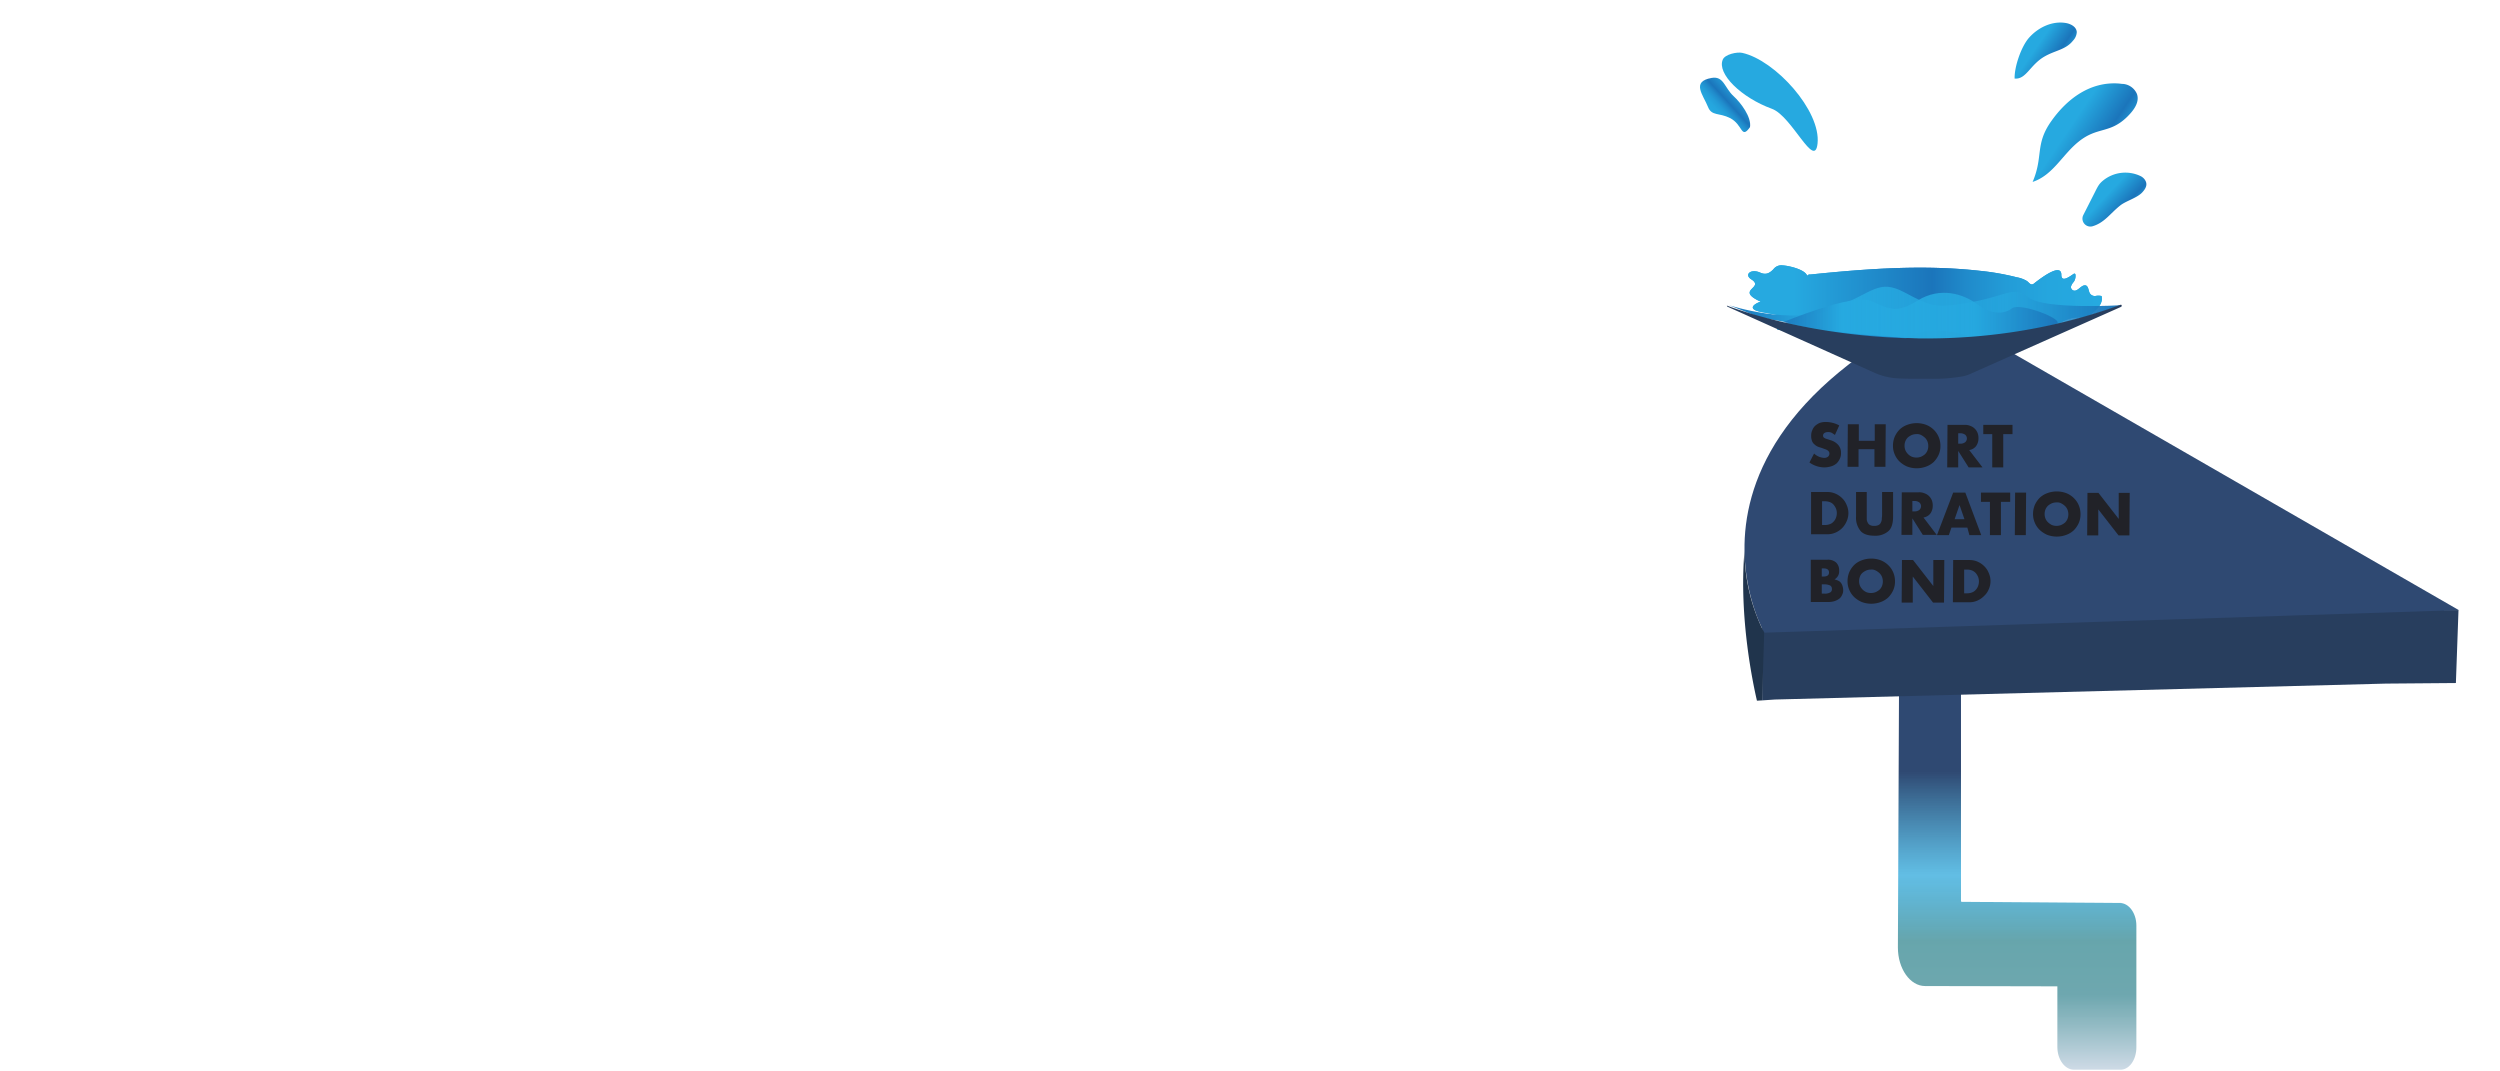 <svg id="Layer_1" data-name="Layer 1" xmlns="http://www.w3.org/2000/svg" xmlns:xlink="http://www.w3.org/1999/xlink" viewBox="0 0 863.8 370"><defs><style>.cls-1{fill:url(#linear-gradient);}.cls-2{fill:#283e5e;}.cls-3{fill:#2f4972;}.cls-4{fill:#20344c;}.cls-5{fill:#212228;}.cls-6{fill:url(#linear-gradient-2);}.cls-7{fill:url(#linear-gradient-3);}.cls-8{fill:url(#linear-gradient-4);}.cls-9{fill:url(#linear-gradient-6);}.cls-10{fill:url(#linear-gradient-7);}.cls-11{fill:url(#linear-gradient-8);}.cls-12{fill:url(#linear-gradient-9);}.cls-13{fill:url(#linear-gradient-10);}</style><linearGradient id="linear-gradient" x1="5238.04" y1="-2676.15" x2="5380.75" y2="-2676.15" gradientTransform="matrix(0, 1, 1, 0, 3373.11, -5009.96)" gradientUnits="userSpaceOnUse"><stop offset="0.27" stop-color="#2f4972"/><stop offset="0.52" stop-color="#30a9dc" stop-opacity="0.76"/><stop offset="0.68" stop-color="#65a4ab" stop-opacity="0.99"/><stop offset="0.79" stop-color="#6ba6ad" stop-opacity="0.99"/><stop offset="0.81" stop-color="#6ca6ae" stop-opacity="0.99"/><stop offset="0.88" stop-color="#8eb8c1" stop-opacity="0.98"/><stop offset="0.99" stop-color="#ccd9e5" stop-opacity="0.98"/></linearGradient><linearGradient id="linear-gradient-2" x1="604.03" y1="108.19" x2="726.25" y2="108.19" gradientUnits="userSpaceOnUse"><stop offset="0.13" stop-color="#26a9e0"/><stop offset="0.52" stop-color="#1b75bb"/><stop offset="0.62" stop-color="#208bcb"/><stop offset="0.73" stop-color="#239cd7"/><stop offset="0.85" stop-color="#25a6de"/><stop offset="1" stop-color="#26a9e0"/></linearGradient><linearGradient id="linear-gradient-3" x1="5544.16" y1="-4852.85" x2="5561.1" y2="-4880.97" gradientTransform="matrix(-0.01, 0.9, 0.92, 0.18, 5109.08, -4097.89)" xlink:href="#linear-gradient-2"/><linearGradient id="linear-gradient-4" x1="2623.91" y1="-3339.26" x2="2631.39" y2="-3351.67" gradientTransform="matrix(0.2, 0.96, 0.97, -0.17, 3328.49, -3043.44)" xlink:href="#linear-gradient-2"/><linearGradient id="linear-gradient-6" x1="4992.48" y1="4329.72" x2="5008.1" y2="4303.8" gradientTransform="translate(5283.06 -4731.16) rotate(92.83)" xlink:href="#linear-gradient-2"/><linearGradient id="linear-gradient-7" x1="3951.88" y1="3893.95" x2="3961.51" y2="3877.97" gradientTransform="translate(4838.69 -3681.85) rotate(93.64)" xlink:href="#linear-gradient-2"/><linearGradient id="linear-gradient-8" x1="597.41" y1="108.24" x2="732.94" y2="108.24" gradientUnits="userSpaceOnUse"><stop offset="0" stop-color="#1b75bb"/><stop offset="0.21" stop-color="#26a9e0"/><stop offset="0.7" stop-color="#26a9e0" stop-opacity="0.65"/><stop offset="0.87" stop-color="#1f87c8" stop-opacity="0.88"/><stop offset="1" stop-color="#1b75bb"/></linearGradient><linearGradient id="linear-gradient-9" x1="616.21" y1="109.09" x2="710.96" y2="109.09" gradientUnits="userSpaceOnUse"><stop offset="0" stop-color="#1b75bb" stop-opacity="0.8"/><stop offset="0.21" stop-color="#26a9e0"/><stop offset="0.67" stop-color="#26a9e0" stop-opacity="0.87"/><stop offset="0.7" stop-color="#26a9e0" stop-opacity="0.8"/><stop offset="0.75" stop-color="#249fd9" stop-opacity="0.84"/><stop offset="1" stop-color="#1b75bb"/></linearGradient><linearGradient id="linear-gradient-10" x1="6169.45" y1="4288.46" x2="6178.77" y2="4272.98" gradientTransform="translate(6217.24 -5062.99) rotate(102.15)" xlink:href="#linear-gradient-2"/></defs><path class="cls-1" d="M738.16,361.9V319.8c0-4.3-2.6-7.8-5.7-7.8l-54.7-.4c-.1,0-.2-.1-.2-.3V233.6c0-1-21.4-15.8-21.4,1.4-.2,43.7-.4,92.4-.4,92.4,0,7.3,4.2,13.3,9.4,13.3l45.7.1v21c0,4.3,2.6,7.8,5.7,7.8h15.9C735.56,369.8,738.16,366.3,738.16,361.9Z"/><polygon class="cls-2" points="849.46 210.8 848.56 236 824.36 236.2 613.26 241.7 608.86 242 608.86 209.8 849.46 210.8"/><path class="cls-3" d="M602.76,190.3c-.3-22.8,11.1-55.5,66.6-83.3l180.2,103.8-239.9,7.8C609.56,218.6,603,207.1,602.76,190.3Z"/><path class="cls-4" d="M609.56,218.6l-.7,23.4-1.8.1c-1.2-5.2-6.3-28.5-4.3-51.8A63.2,63.2,0,0,0,609.56,218.6Z"/><path class="cls-5" d="M634,150.3a8.34,8.34,0,0,0-1.2-.8,2.54,2.54,0,0,0-1.2-.2,2.13,2.13,0,0,0-1.2.3,1.05,1.05,0,0,0-.5.9.85.85,0,0,0,.2.6,2.09,2.09,0,0,0,.6.4,9.44,9.44,0,0,0,.9.3l.9.3a5.48,5.48,0,0,1,2.7,1.7,4,4,0,0,1,.9,2.7,4.21,4.21,0,0,1-.4,2,5.72,5.72,0,0,1-1.1,1.6,5.24,5.24,0,0,1-1.8,1,8.6,8.6,0,0,1-2.4.4,9,9,0,0,1-5.2-1.7l1.6-3.1a5.45,5.45,0,0,0,1.7,1.1,5.26,5.26,0,0,0,1.7.4,2,2,0,0,0,1.4-.4,1.39,1.39,0,0,0,.5-1,1.27,1.27,0,0,0-.1-.6,1.76,1.76,0,0,0-.4-.5,4.35,4.35,0,0,0-.7-.4c-.3-.1-.6-.2-1.1-.4s-1-.3-1.5-.5a3.53,3.53,0,0,1-1.3-.8,2.73,2.73,0,0,1-.9-1.2,4.84,4.84,0,0,1-.3-1.8,4.48,4.48,0,0,1,.4-2,4,4,0,0,1,1-1.5,6.24,6.24,0,0,1,1.6-1,6.65,6.65,0,0,1,2.1-.3,9.69,9.69,0,0,1,2.3.3,9.17,9.17,0,0,1,2.3.9Z"/><path class="cls-5" d="M642.26,152.3h5.5v-5.7h3.8l-.1,14.7h-3.8v-6.1h-5.5v6.1h-3.8l.1-14.7h3.8Z"/><path class="cls-5" d="M654.06,154a8.15,8.15,0,0,1,.6-3.1,8.52,8.52,0,0,1,1.7-2.5,7.6,7.6,0,0,1,2.6-1.6,9.38,9.38,0,0,1,6.6,0,7.82,7.82,0,0,1,2.6,1.7,7.39,7.39,0,0,1,1.7,2.5,7.79,7.79,0,0,1,.6,3.1,7.31,7.31,0,0,1-.6,3,8.52,8.52,0,0,1-1.7,2.5,7.6,7.6,0,0,1-2.6,1.6,9.37,9.37,0,0,1-6.6,0,9,9,0,0,1-2.6-1.7,7.39,7.39,0,0,1-1.7-2.5A7.31,7.31,0,0,1,654.06,154Zm4,0a4.15,4.15,0,0,0,.3,1.6,4.42,4.42,0,0,0,2.2,2.2,4.42,4.42,0,0,0,3.2,0,5.67,5.67,0,0,0,1.3-.8,3.81,3.81,0,0,0,.9-1.3,4.42,4.42,0,0,0,0-3.2,3.81,3.81,0,0,0-.9-1.3,6,6,0,0,0-1.3-.9,2.88,2.88,0,0,0-1.6-.3,4.15,4.15,0,0,0-1.6.3,5.67,5.67,0,0,0-1.3.8,3.81,3.81,0,0,0-.9,1.3A4.15,4.15,0,0,0,658.06,154Z"/><path class="cls-5" d="M685,161.5h-4.8l-3.6-5.7v5.7h-3.8l.1-14.7h5.9a4.64,4.64,0,0,1,2.1.4,4,4,0,0,1,1.5,1,4.19,4.19,0,0,1,.9,1.4,4.84,4.84,0,0,1,.3,1.8,4.55,4.55,0,0,1-.8,2.7,3.63,3.63,0,0,1-2.4,1.4Zm-8.4-8.2h.7a2.65,2.65,0,0,0,1.7-.5,1.71,1.71,0,0,0,0-2.6,2.86,2.86,0,0,0-1.7-.5h-.7Z"/><path class="cls-5" d="M692.16,150v11.5h-3.8V150h-3.1v-3.2h10.1V150Z"/><path class="cls-5" d="M625.76,170h5.7a6.71,6.71,0,0,1,2.8.6,7.33,7.33,0,0,1,2.3,1.6,6.51,6.51,0,0,1,1.5,2.3,6.83,6.83,0,0,1,0,5.6,7.63,7.63,0,0,1-1.5,2.3,7.33,7.33,0,0,1-2.3,1.6,6.71,6.71,0,0,1-2.8.6h-5.7Zm3.8,11.4h.9a4.84,4.84,0,0,0,1.8-.3,3,3,0,0,0,1.3-.9,3.53,3.53,0,0,0,.8-1.3,4.42,4.42,0,0,0,0-3.2,5.67,5.67,0,0,0-.8-1.3,3,3,0,0,0-1.3-.9,4.84,4.84,0,0,0-1.8-.3h-.9Z"/><path class="cls-5" d="M645,170v9.3a2.38,2.38,0,0,0,.3,1.2,1.76,1.76,0,0,0,.8.9,2.81,2.81,0,0,0,1.5.3,3.34,3.34,0,0,0,1.5-.3,1.76,1.76,0,0,0,.8-.9,2.66,2.66,0,0,0,.3-1.2c0-.4.1-.9.1-1.3v-8h3.8v8.5c0,2.3-.5,4-1.6,5a6.75,6.75,0,0,1-4.8,1.6c-2.2,0-3.8-.5-4.8-1.6a7.12,7.12,0,0,1-1.6-5V170Z"/><path class="cls-5" d="M669.16,184.8h-4.8l-3.6-5.7v5.7H657l.1-14.7H663a4.64,4.64,0,0,1,2.1.4,4,4,0,0,1,1.5,1,4.19,4.19,0,0,1,.9,1.4,4.84,4.84,0,0,1,.3,1.8,4.55,4.55,0,0,1-.8,2.7,3.63,3.63,0,0,1-2.4,1.4Zm-8.4-8.1h.7a2.65,2.65,0,0,0,1.7-.5,1.71,1.71,0,0,0,0-2.6,2.86,2.86,0,0,0-1.7-.5h-.7Z"/><path class="cls-5" d="M679.76,182.3h-5.5l-.9,2.6h-4.1l5.6-14.7h4.2l5.5,14.7h-4.1Zm-1-2.9-1.7-4.9-1.7,4.9Z"/><path class="cls-5" d="M691.36,173.4v11.5h-3.8V173.4h-3.1v-3.2h10.1v3.2Z"/><path class="cls-5" d="M700.06,170.2l-.1,14.7h-3.8l.1-14.7Z"/><path class="cls-5" d="M702.46,177.6a8.15,8.15,0,0,1,.6-3.1,8.52,8.52,0,0,1,1.7-2.5,7.6,7.6,0,0,1,2.6-1.6,9.38,9.38,0,0,1,6.6,0,7.82,7.82,0,0,1,2.6,1.7,7.39,7.39,0,0,1,1.7,2.5,7.79,7.79,0,0,1,.6,3.1,7.31,7.31,0,0,1-.6,3,8.52,8.52,0,0,1-1.7,2.5,7.6,7.6,0,0,1-2.6,1.6,9.38,9.38,0,0,1-6.6,0,9,9,0,0,1-2.6-1.7,7.39,7.39,0,0,1-1.7-2.5A7.31,7.31,0,0,1,702.46,177.6Zm4,0a4.15,4.15,0,0,0,.3,1.6,3.81,3.81,0,0,0,.9,1.3,6,6,0,0,0,1.3.9,4.42,4.42,0,0,0,3.2,0,5.67,5.67,0,0,0,1.3-.8,3.81,3.81,0,0,0,.9-1.3,4.42,4.42,0,0,0,0-3.2,3.81,3.81,0,0,0-.9-1.3,6,6,0,0,0-1.3-.9,2.88,2.88,0,0,0-1.6-.3,4.15,4.15,0,0,0-1.6.3,5.67,5.67,0,0,0-1.3.8,3.81,3.81,0,0,0-.9,1.3A4.15,4.15,0,0,0,706.46,177.6Z"/><path class="cls-5" d="M721.16,185l.1-14.7h3.8l7,9v-9h3.8l-.1,14.7H732l-7-9v9Z"/><path class="cls-5" d="M625.66,193.4h5.7a4.14,4.14,0,0,1,3.1,1,3.71,3.71,0,0,1,1,2.8,3.21,3.21,0,0,1-.4,1.8,3.45,3.45,0,0,1-1.2,1.2,5.78,5.78,0,0,1,1.4.5,2.36,2.36,0,0,1,.9.8,3.7,3.7,0,0,1,.5,1.1,5,5,0,0,1,.2,1.2,3.42,3.42,0,0,1-.4,1.8,3.25,3.25,0,0,1-1,1.3,6,6,0,0,1-1.6.8,6.65,6.65,0,0,1-2.1.3h-6.1V193.4Zm3.8,11.7h.8a3.69,3.69,0,0,0,2.1-.4,1.21,1.21,0,0,0,.6-1.2,1.31,1.31,0,0,0-.6-1.2,4.81,4.81,0,0,0-2.1-.4h-.8Zm0-5.9h.7c1.2,0,1.8-.5,1.8-1.4s-.6-1.4-1.8-1.4h-.7Z"/><path class="cls-5" d="M638.36,200.8a8.15,8.15,0,0,1,.6-3.1,8.52,8.52,0,0,1,1.7-2.5,7.6,7.6,0,0,1,2.6-1.6,9.38,9.38,0,0,1,6.6,0,7.82,7.82,0,0,1,2.6,1.7,7.39,7.39,0,0,1,1.7,2.5,7.79,7.79,0,0,1,.6,3.1,7.31,7.31,0,0,1-.6,3,8.52,8.52,0,0,1-1.7,2.5,7.6,7.6,0,0,1-2.6,1.6,9.38,9.38,0,0,1-6.6,0,9,9,0,0,1-2.6-1.7,7.39,7.39,0,0,1-1.7-2.5A7.31,7.31,0,0,1,638.36,200.8Zm4,0a4.15,4.15,0,0,0,.3,1.6,4.42,4.42,0,0,0,2.2,2.2,4.42,4.42,0,0,0,3.2,0,5.67,5.67,0,0,0,1.3-.8,3.81,3.81,0,0,0,.9-1.3,4.42,4.42,0,0,0,0-3.2,3.81,3.81,0,0,0-.9-1.3,6,6,0,0,0-1.3-.9,2.88,2.88,0,0,0-1.6-.3,4.15,4.15,0,0,0-1.6.3,5.67,5.67,0,0,0-1.3.8,3,3,0,0,0-.9,1.3A4.15,4.15,0,0,0,642.36,200.8Z"/><path class="cls-5" d="M657.06,208.2l.1-14.7H661l7,9v-9h3.8l-.1,14.7h-3.8l-7-9v9Z"/><path class="cls-5" d="M674.86,193.5h5.7a6.71,6.71,0,0,1,2.8.6,7.33,7.33,0,0,1,2.3,1.6,6.51,6.51,0,0,1,1.5,2.3,6.83,6.83,0,0,1,0,5.6,6.34,6.34,0,0,1-1.6,2.3,7.33,7.33,0,0,1-2.3,1.6,6.71,6.71,0,0,1-2.8.6h-5.7Zm3.8,11.5h.9a4.84,4.84,0,0,0,1.8-.3,3,3,0,0,0,1.3-.9,3.53,3.53,0,0,0,.8-1.3,4.42,4.42,0,0,0,0-3.2,5.67,5.67,0,0,0-.8-1.3,3.81,3.81,0,0,0-1.3-.9,4.84,4.84,0,0,0-1.8-.3h-.9Z"/><path class="cls-6" d="M642.35,124.62c1.2-.17,5.79-1.2,16.3-7.72,8.66-5.37,20.27-1.57,25.46.62a1.35,1.35,0,0,1,.74,1.64c-1.1,3.88,2.94,5.31,20.62-3.87,4.61-2.4,8.36-6.17,13.88-5.57,1.78.19,2.73-.89,4-1.92,1.62-1.31,3.39-3.26,2.77-5.52a4.81,4.81,0,0,0-1.85-.06,2,2,0,0,1-2.4-1.37c-.27-.74-.41-2.29-1.49-2.27-1.41,0-2.57,2.31-4,1.78a1.31,1.31,0,0,1-.82-1.08,1,1,0,0,1,0-.24,3.87,3.87,0,0,1,.95-1.63,3.67,3.67,0,0,0,.62-2.37c0-.2-.09-.45-.3-.5a.54.54,0,0,0-.39.13c-1.11.7-4.2,3.17-4.2.3,0-3.93-5.92.19-9.47,3-1.08.86-1.65-.34-2.44-.88a10.13,10.13,0,0,0-3.52-1.29,86.94,86.94,0,0,0-12.73-2.23C664.7,91.4,645,92.85,625.7,94.83l-.38,0c-.41,0-.94.25-.86.64-.48-2.37-6.59-3.68-8.44-3.77a3.45,3.45,0,0,0-3.3,1.37c-1.31,1.3-2.52,2-4.47,1.15-3.33-1.52-5.67.69-3.17,2.28,4.74,3-5.22,3.51,2.53,7.39a28.39,28.39,0,0,0,7,2.09c-1.1-.15-4.55-1.81-5.75-1.83h-.12c-.75,0-6.68,2.47.1,3.71,5.48,1,6.15,1.1,8.27,1.59a1.34,1.34,0,0,1,.44.19q.79.51,1.59,1c-1.09,1.32-8.45,3.42-3.23,3.42a80.17,80.17,0,0,1,8.77.28c.78.09,3.24,1.79,3.43,2.58.14.63,0,1.29.18,1.91s.76,1.23,1.36,1a1.06,1.06,0,0,0,.6-1,3,3,0,0,0-.34-1.19c.78,1.16,4.29,2.29,5.51,3,1.83,1,3.69,2,5.45,3.09.38.29.72.59,1.11.87h.15"/><path class="cls-7" d="M602,18.27c11.4,2.54,27.21,20,26,31.33-1,9.16-8.82-9.45-15.75-12-10.59-3.85-19.08-12.13-17-17C596,18.76,600.19,17.86,602,18.27Z"/><path class="cls-8" d="M590.17,37c-1.7-4.26-5.93-8.83,1.26-10.08,4.17-.73,4.41,3.42,7.56,6.3,2.48,2.26,6.25,7.25,5.67,10.71-3.15,4.41-2.38-.88-6.93-3.15C594,38.89,591.43,40.15,590.17,37Z"/><path class="cls-6" d="M642.35,124.62c1.2-.17,5.79-1.2,16.3-7.72,8.66-5.37,20.27-1.57,25.46.62a1.35,1.35,0,0,1,.74,1.64c-1.1,3.88,2.94,5.31,20.62-3.87,4.61-2.4,8.36-6.17,13.88-5.57,1.78.19,2.73-.89,4-1.92,1.62-1.31,3.39-3.26,2.77-5.52a4.81,4.81,0,0,0-1.85-.06,2,2,0,0,1-2.4-1.37c-.27-.74-.41-2.29-1.49-2.27-1.41,0-2.57,2.31-4,1.78a1.31,1.31,0,0,1-.82-1.08,1,1,0,0,1,0-.24,3.87,3.87,0,0,1,.95-1.63,3.67,3.67,0,0,0,.62-2.37c0-.2-.09-.45-.3-.5a.54.54,0,0,0-.39.13c-1.11.7-4.2,3.17-4.2.3,0-3.93-5.92.19-9.47,3-1.08.86-1.65-.34-2.44-.88a10.13,10.13,0,0,0-3.52-1.29,86.94,86.94,0,0,0-12.73-2.23C664.7,91.4,645,92.85,625.7,94.83l-.38,0c-.41,0-.94.25-.86.64-.48-2.37-6.59-3.68-8.44-3.77a3.45,3.45,0,0,0-3.3,1.37c-1.31,1.3-2.52,2-4.47,1.15-3.33-1.52-5.67.69-3.17,2.28,4.74,3-5.22,3.51,2.53,7.39a28.39,28.39,0,0,0,7,2.09c-1.1-.15-4.55-1.81-5.75-1.83h-.12c-.75,0-6.68,2.47.1,3.71,5.48,1,6.15,1.1,8.27,1.59a1.34,1.34,0,0,1,.44.19q.79.51,1.59,1c-1.09,1.32-8.45,3.42-3.23,3.42a80.17,80.17,0,0,1,8.77.28c.78.09,3.24,1.79,3.43,2.58.14.63,0,1.29.18,1.91s.76,1.23,1.36,1a1.06,1.06,0,0,0,.6-1,3,3,0,0,0-.34-1.19c.78,1.16,4.29,2.29,5.51,3,1.83,1,3.69,2,5.45,3.09.38.29.72.59,1.11.87h.15"/><path class="cls-9" d="M732.1,28.86c-9.87-.73-17.88,5.26-23.34,13-5.72,8.06-2.67,12.18-6.45,21,7.1-2.36,10.26-9.45,16-14,6.36-5.08,10.56-2.66,16.46-8.29,2.25-2.16,4.62-5.11,3.6-8.06A5.75,5.75,0,0,0,733.63,29C733.11,29,732.6,28.9,732.1,28.86Z"/><path class="cls-10" d="M706.57,19.44c3.76-2.12,7.24-2.27,9.72-5.42a4.59,4.59,0,0,0,1.28-2.92c-.09-1.78-2-2.85-3.79-3.15-4.69-.8-9.53,1.52-12.69,5.07-2.68,3-5.11,10-5,14.13C700.14,27.51,701.39,22.35,706.57,19.44Z"/><path class="cls-11" d="M597.41,105.45s21.37,7.07,35.7,1.31S649,96.27,658,101s10.31,5.77,23.13,3.41,14.33-5.77,19.87-1.57,31.93,2.62,31.93,2.62S694.47,120.13,661.28,117,608,109.64,608,109.64Z"/><path class="cls-12" d="M616.21,111.27s23.71-9.84,29.89-7.39,8.56,4.92,16.43,0,15.87-2.32,20.64,1.23,9.2,3.62,12,1.43,18.41,3.94,15.4,5.33c-1.78.82-22.41,5.45-42.94,5.13C644.82,116.66,622,113.21,616.21,111.27Z"/><path class="cls-2" d="M732.84,105.26a.44.44,0,0,1,.26.39.43.43,0,0,1-.26.39l-.25.11-51.13,22.74a13.84,13.84,0,0,1-3,1.09,55.44,55.44,0,0,1-11.36.88c-4.13,0-10.68.1-13.27-.31a22.2,22.2,0,0,1-6-1.68h0l-49.39-22.2-1.49-.67a.42.42,0,0,1-.26-.41C597.48,105.9,661.86,131.23,732.84,105.26Z"/><path class="cls-13" d="M719.8,74.35a2.74,2.74,0,0,0,3.27,3.81c4.09-1.23,6-4.36,9.48-7.14,2.1-1.68,6-2.63,7.76-4.67,1-1.13,1.89-2.52.83-4.17a3.92,3.92,0,0,0-1.75-1.44,12.19,12.19,0,0,0-12.51,1.46c-1.55,1.24-1.89,1.89-3.15,4.41Z"/></svg>